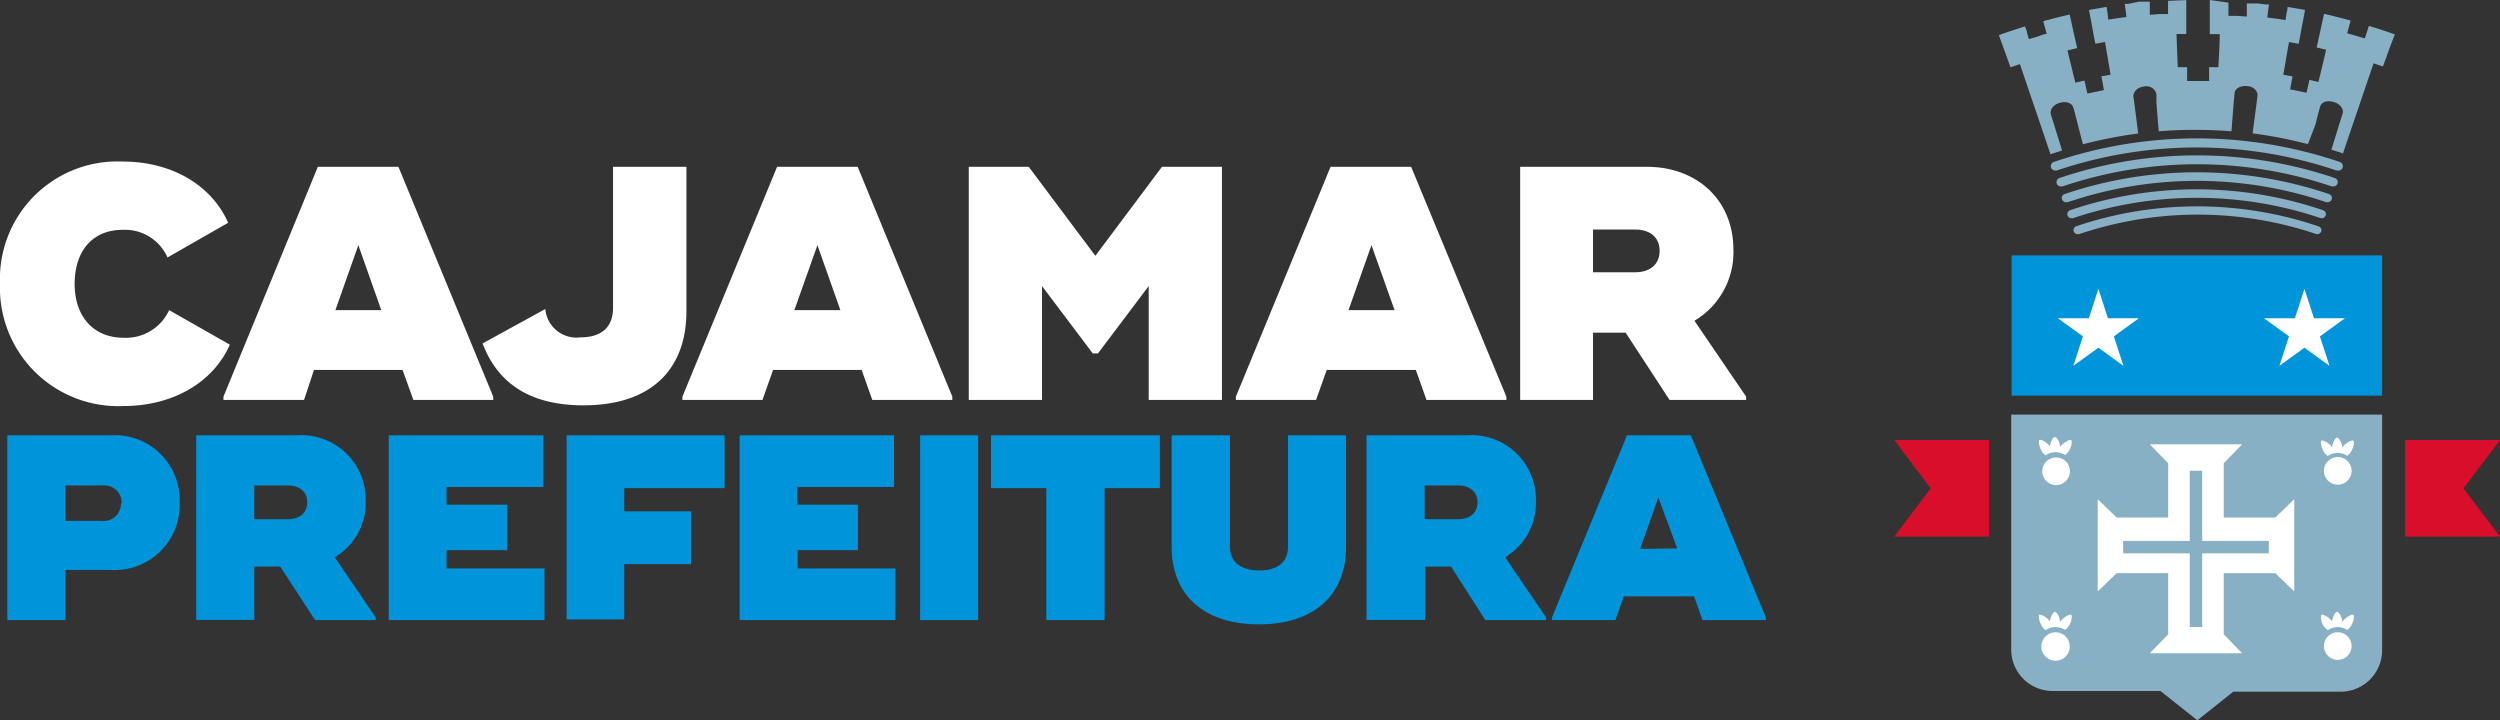 <svg xmlns="http://www.w3.org/2000/svg" viewBox="0 0 180.9 52.12"><rect x="0" y="0" width="180.9" height="52.12" fill="#333333" stroke="none"/><defs><style>.cls-1{fill:#fff;}.cls-2{fill:#0094da;}.cls-3{fill:#d90e2a;}.cls-4{fill:#88b0c5;}</style></defs><g id="Camada_2" data-name="Camada 2"><g id="Camada_1-2" data-name="Camada 1"><path class="cls-1" d="M0,20.51a8.5,8.5,0,0,1,8.87-8.82c3.57,0,6.44,1.71,7.64,4.43l-4.39,2.51a3.36,3.36,0,0,0-3.23-2c-2.33,0-3.49,1.69-3.49,3.91s1.23,3.9,3.57,3.9a3.43,3.43,0,0,0,3.27-2l4.39,2.5c-1.2,2.73-4.12,4.44-7.69,4.44A8.56,8.56,0,0,1,0,20.51Z"/><path class="cls-1" d="M35.69,28.7v.24H29.91l-.78-2.17H22.72L22,28.94H16.17V28.7L23,12.07h5.83Zm-8.1-6.26-1.66-4.7-1.66,4.7Z"/><path class="cls-1" d="M34.92,24.85l4.54-2.49A2.26,2.26,0,0,0,42,24.41c1.59,0,2.36-.79,2.36-2.14V12.07h5.31V22.51c0,4.19-2.51,6.82-7.45,6.82C38.32,29.33,36,27.71,34.92,24.85Z"/><path class="cls-1" d="M68.91,28.7v.24H63.12l-.77-2.17H55.94l-.77,2.17H49.38V28.7l6.85-16.63h5.83Zm-8.1-6.26-1.66-4.7-1.67,4.7Z"/><path class="cls-1" d="M88.42,12.07V28.94h-5.3V20.7l-3.67,4.87h-.38L75.4,20.7v8.24H70.1V12.07h4.34l4.82,6.44,4.82-6.44Z"/><path class="cls-1" d="M109,28.7v.24h-5.78l-.77-2.17H96l-.77,2.17H89.43V28.7l6.85-16.63h5.83Zm-8.09-6.26-1.67-4.7-1.66,4.7Z"/><path class="cls-1" d="M126.35,28.7v.24h-5.54l-3.18-4.87h-2.36v4.87H110V12.07h9.16c3.64,0,6.27,2.41,6.27,6a5.76,5.76,0,0,1-2.82,5.14Zm-11.08-9h3.06c1.11,0,1.76-.61,1.76-1.55s-.65-1.54-1.76-1.54h-3.06Z"/><path class="cls-2" d="M13,36.37a4.7,4.7,0,0,1-5,4.87H4.74v3.63H.53V31.5H8A4.69,4.69,0,0,1,13,36.37Zm-4.2.06a1.25,1.25,0,0,0-1.41-1.3H4.74v2.56h2.6A1.25,1.25,0,0,0,8.75,36.43Z"/><path class="cls-2" d="M27.19,44.68v.19H22.8L20.28,41H18.4v3.86H14.2V31.5h7.26a4.65,4.65,0,0,1,5,4.75,4.54,4.54,0,0,1-2.24,4.07ZM18.4,37.57h2.43c.88,0,1.4-.48,1.4-1.22s-.52-1.22-1.4-1.22H18.4Z"/><path class="cls-2" d="M39.4,41.13v3.74H28.13V31.5H39.31v3.74h-7v1.28h4.4v3.29h-4.4v1.32Z"/><path class="cls-2" d="M45.17,35.32V37H50v3.82H45.17v4H41V31.5H52.43v3.82Z"/><path class="cls-2" d="M64.79,41.13v3.74H53.52V31.5H64.69v3.74h-7v1.28h4.39v3.29H57.72v1.32Z"/><path class="cls-2" d="M70.78,31.5V44.87h-4.2V31.5Z"/><path class="cls-2" d="M83.93,35.32h-4v9.55H75.71V35.32h-4V31.5H83.93Z"/><path class="cls-2" d="M84.78,39.58V31.5H89v8.08c0,1.07.78,1.7,2.12,1.7s2.08-.63,2.08-1.7V31.5h4.2v8.08c0,3.51-2.35,5.6-6.3,5.6S84.78,43.09,84.78,39.58Z"/><path class="cls-2" d="M111.88,44.68v.19h-4.4L105,41h-1.87v3.86H98.88V31.5h7.26a4.65,4.65,0,0,1,5,4.75,4.56,4.56,0,0,1-2.23,4.07Zm-8.79-7.11h2.42c.88,0,1.4-.48,1.4-1.22s-.52-1.22-1.4-1.22h-2.42Z"/><path class="cls-2" d="M127.78,44.68v.19h-4.59l-.61-1.72H117.5l-.61,1.72H112.3v-.19l5.43-13.18h4.62Zm-6.42-5L120,36l-1.32,3.72Z"/><polygon class="cls-3" points="143.93 38.83 143.93 38.83 137.07 38.83 139.7 35.34 137.07 31.84 143.93 31.84 143.93 31.84 143.93 35.61 143.93 38.83"/><polygon class="cls-3" points="174.03 38.83 174.03 38.83 180.9 38.83 178.26 35.34 180.9 31.84 174.03 31.84 174.03 31.84 174.03 35.61 174.03 38.83"/><rect class="cls-2" x="145.56" y="18.48" width="26.81" height="10.15"/><polygon class="cls-1" points="151.84 20.9 152.53 23.03 154.77 23.03 152.96 24.34 153.65 26.47 151.84 25.16 150.03 26.47 150.72 24.34 148.91 23.03 151.15 23.03 151.84 20.9"/><polygon class="cls-1" points="166.75 20.9 167.44 23.03 169.68 23.03 167.87 24.34 168.56 26.47 166.75 25.16 164.94 26.47 165.63 24.34 163.82 23.03 166.06 23.03 166.75 20.9"/><path class="cls-4" d="M172.37,30V47.05a3,3,0,0,1-3,3H161.6L159,52.12,156.33,50h-7.8a3,3,0,0,1-3-3V30Z"/><polygon class="cls-1" points="160.91 37.45 160.91 33.52 162.24 32.15 155.56 32.15 156.89 33.52 156.89 37.45 153.16 37.45 151.79 36.12 151.79 42.8 153.16 41.47 156.89 41.47 156.89 45.9 155.56 47.27 162.24 47.27 160.91 45.9 160.91 41.47 164.64 41.47 166.01 42.8 166.01 36.12 164.64 37.45 160.91 37.45"/><path class="cls-1" d="M149.06,32.34c0-.39-.26-.72-.37-.72s-.31.31-.36.68c-.27-.35-.69-.53-.77-.46s0,.57.26.92a1.8,1.8,0,0,0,.2.19,1.31,1.31,0,0,1,.72-.23,1.36,1.36,0,0,1,.69.21,1.45,1.45,0,0,0,.18-.17c.3-.35.35-.86.26-.92S149.33,32,149.06,32.34Z"/><path class="cls-1" d="M149.78,34.1a1,1,0,1,0-1,1A1,1,0,0,0,149.78,34.1Z"/><path class="cls-1" d="M149.06,45c0-.39-.26-.73-.37-.73s-.31.32-.36.69c-.27-.35-.69-.53-.77-.47s0,.57.26.92a.89.89,0,0,0,.2.19,1.4,1.4,0,0,1,.72-.23,1.36,1.36,0,0,1,.69.21,1,1,0,0,0,.18-.17c.3-.35.35-.85.26-.92S149.33,44.64,149.06,45Z"/><circle class="cls-1" cx="148.74" cy="46.78" r="1.03"/><path class="cls-1" d="M168.44,33a1.28,1.28,0,0,1,.72-.23,1.4,1.4,0,0,1,.69.21l.18-.17c.29-.35.35-.86.26-.92s-.54.12-.81.5c0-.39-.26-.72-.37-.72s-.31.31-.36.68c-.27-.35-.7-.53-.78-.46s0,.57.26.92Z"/><path class="cls-1" d="M169.16,33.07a1,1,0,1,0,1,1A1,1,0,0,0,169.16,33.07Z"/><path class="cls-1" d="M169.48,45c0-.39-.26-.73-.37-.73s-.31.32-.36.69c-.27-.35-.7-.53-.78-.47a1.06,1.06,0,0,0,.26.92,1.2,1.2,0,0,0,.21.19,1.37,1.37,0,0,1,.72-.23,1.4,1.4,0,0,1,.69.21,1.41,1.41,0,0,0,.18-.17c.29-.35.35-.85.26-.92S169.75,44.64,169.48,45Z"/><path class="cls-1" d="M169.16,45.75a1,1,0,1,0,1,1A1,1,0,0,0,169.16,45.75Z"/><polygon class="cls-4" points="164.17 39.14 159.35 39.14 159.35 34.06 158.45 34.06 158.45 39.14 153.63 39.14 153.63 40.04 158.45 40.04 158.45 45.37 159.35 45.37 159.35 40.04 164.17 40.04 164.17 39.14"/><path class="cls-4" d="M173.29,2.49c-.62-.22-1.25-.43-1.88-.62l-.14.45-.15.46-.64-.19-.64-.18.13-.47.12-.45c-.64-.18-1.28-.34-1.92-.49-.07.33-.15.66-.22,1h0l-.24,1.09-.08.34.69.17c-.18.78-.37,1.56-.56,2.33l-.65-.15-.21.93c-.4-.08-.79-.17-1.19-.24l.18-.94-.67-.12c.14-.79.27-1.58.41-2.37l.7.13.07-.35.2-1.1c.07-.33.13-.66.19-1L165.53.5c0,.16-.05.32-.08.47l-.07.48-.66-.1-.66-.08.06-.48h0l.06-.47-.26,0-.56-.07-.57,0-.21,0c0,.16,0,.31,0,.47l0,.48-.66-.05-.67,0,0-.48,0-.48L159.9,0c0,.34,0,.67,0,1h0l0,.76c0,.24,0,.47,0,.71l.72,0c0,.8-.06,1.59-.1,2.39l-.67,0,0,1h-1.59c0-.32,0-.64,0-1l-.68,0-.09-2.4.71,0V2.13h0l0-1.12c0-.34,0-.67,0-1l-1.32.05,0,.48,0,.48-.66,0-.66.05,0-.48,0-.47-.23,0-.56,0L154,.28l-.25,0,.06.47.06.48-.66.09-.66.1L152.51,1,152.43.5l-1.27.22c.06.33.12.66.19,1h0c.06.37.13.73.2,1.1h0l.07.34.7-.12c.13.79.27,1.58.4,2.37l-.66.11.18,1-1.2.25-.21-.94-.66.15-.57-2.33.7-.17-.07-.34c-.09-.36-.17-.73-.25-1.09s-.14-.66-.22-1c-.64.15-1.28.31-1.91.48l.12.46.13.47c-.22,0-.43.11-.64.18l-.65.19-.14-.46c0-.15-.09-.31-.14-.46-.63.2-1.26.4-1.89.63.11.32.23.63.34.95h0l.38,1.05.12.33.68-.23,1.08,3.18h0c.38,1.11.76,2.23,1.13,3.34l.84-.27-.62-2h0l-.19-.61c-.1-.33.18-.71.64-.84h0c.46-.13.9,0,1,.38.23.87.45,1.75.68,2.62h0v0a32.26,32.26,0,0,1,4-.78v0h0l-.15-1.18-.11-.87-.09-.64c0-.34.3-.66.77-.71h0a.75.75,0,0,1,.9.54l0,.64h0l.09,1.17.08.89h0v0a33,33,0,0,1,5.26,0c.05-.7.11-1.39.16-2.09l.06-.64c0-.34.42-.59.89-.54h0c.47,0,.82.37.77.71l-.08.64h0l-.27,2.07a32.26,32.26,0,0,1,4,.78L167.55,9c.1-.41.21-.83.32-1.24s.52-.51,1-.38h0c.46.13.74.51.64.84l-.19.61h0c-.21.67-.41,1.34-.62,2l.84.27c.37-1.11.75-2.23,1.13-3.34h0l1.08-3.18.68.23.38-1.05.12-.33h0Z"/><path class="cls-4" d="M167.77,16.38h0a27.35,27.35,0,0,0-17.56,0h0a.3.3,0,0,0-.17.27.29.29,0,0,0,.29.29h.12a26.84,26.84,0,0,1,17.17,0h.06a.29.29,0,0,0,.3-.29A.3.3,0,0,0,167.77,16.38Z"/><path class="cls-4" d="M149.77,15.22h0a.31.31,0,0,0-.18.27.3.3,0,0,0,.3.3H150a28,28,0,0,1,17.94,0H168a.3.3,0,0,0,.3-.3.31.31,0,0,0-.18-.27h0A28.44,28.44,0,0,0,149.77,15.22Z"/><path class="cls-4" d="M149.37,14.05h0a.3.3,0,0,0-.18.27.31.31,0,0,0,.31.31h.12a29.16,29.16,0,0,1,18.71,0h.1a.31.31,0,0,0,.31-.3.3.3,0,0,0-.19-.28h0A29.86,29.86,0,0,0,149.37,14.05Z"/><path class="cls-4" d="M149,12.89h0a.32.32,0,0,0-.19.29.31.31,0,0,0,.31.31h.12a30.39,30.39,0,0,1,19.49,0h.12a.31.31,0,0,0,.31-.31.32.32,0,0,0-.19-.29h0A31.08,31.08,0,0,0,149,12.89Z"/><path class="cls-4" d="M169.34,11.73h0a32.23,32.23,0,0,0-20.76,0,.32.32,0,0,0,.12.61h.12a31.58,31.58,0,0,1,20.26,0h.13a.31.31,0,0,0,.32-.31A.32.32,0,0,0,169.34,11.73Z"/></g></g></svg>